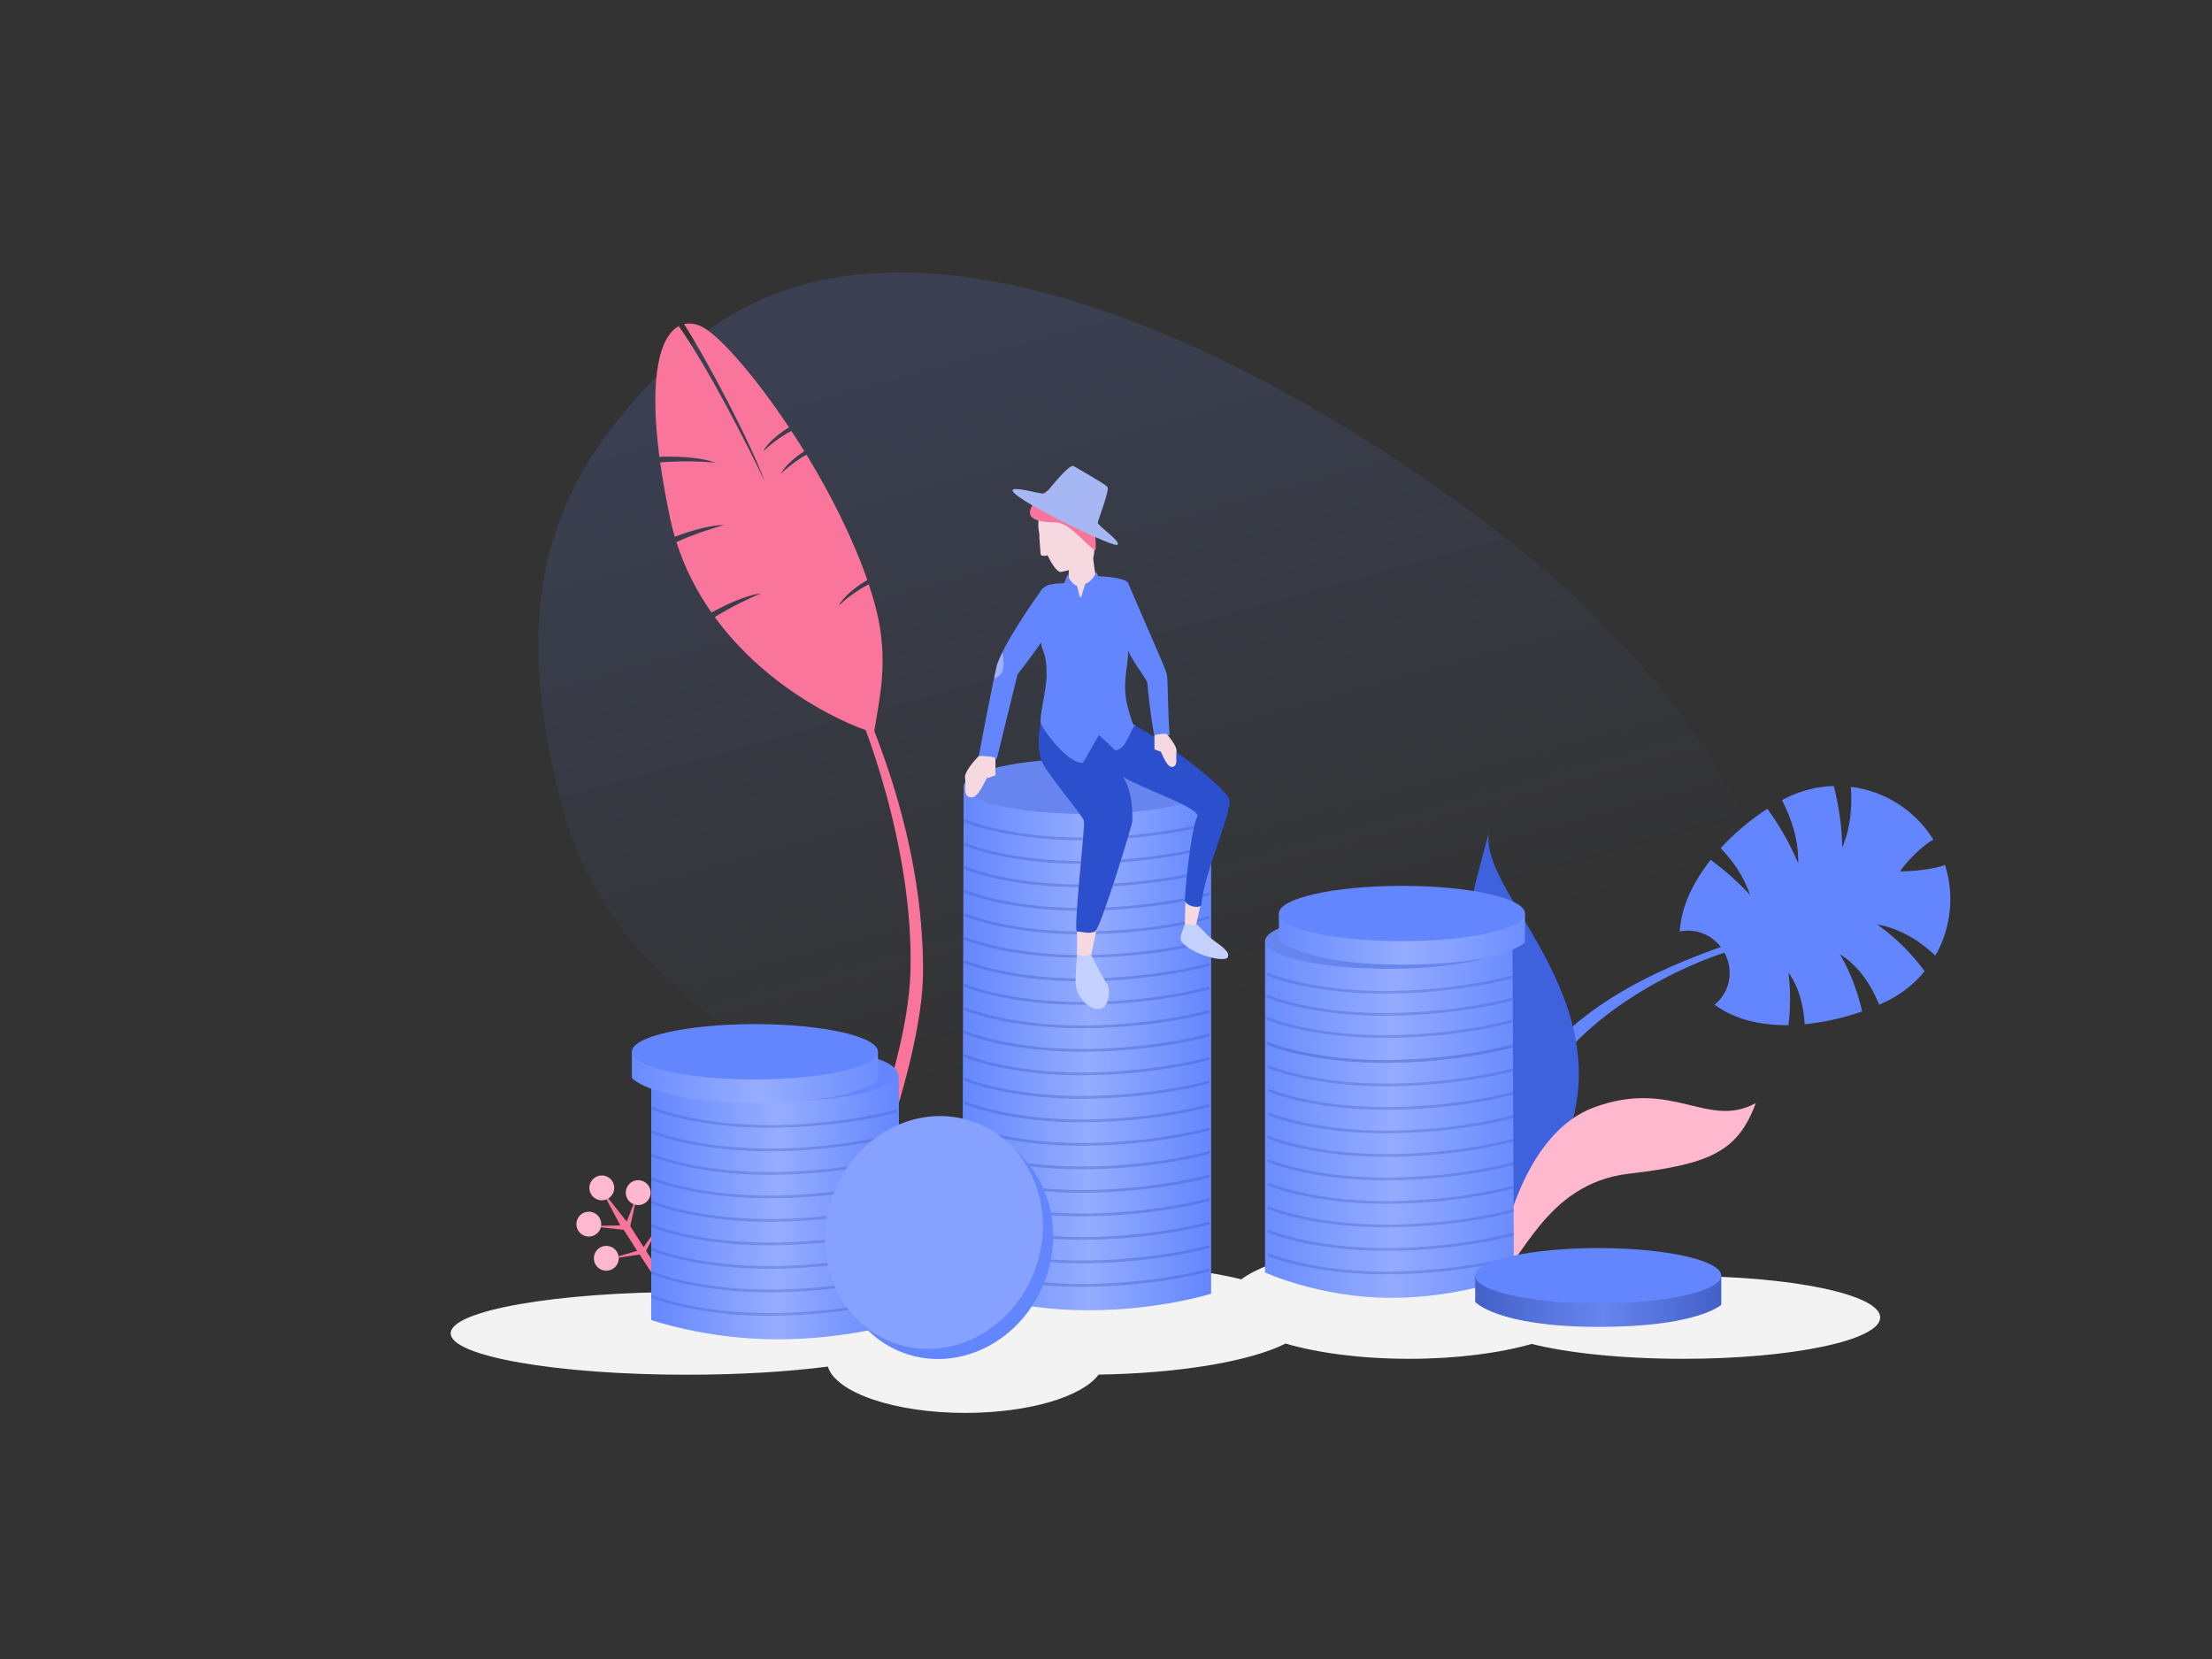<svg width="800" height="600" viewBox="0 0 800 600" fill="none" xmlns="http://www.w3.org/2000/svg">
<rect x="0" y="0" width="800" height="600" fill="#333333" stroke="none"/>
<path d="M563.117 209.968C501.342 155.862 333.945 46.838 247.022 126.968C202.708 167.82 180.327 211.316 204.668 296.299C235.093 402.528 428.285 455.897 563.118 417.279C713.721 374.144 611.422 252.276 563.117 209.968Z" fill="url(#paint0_linear)" fill-opacity="0.15"/>
<path d="M329.288 351.096C328.3 390.485 299.527 453.184 289.812 470.445L293 479C305.5 456.5 333.843 387.883 333.843 351.096C333.843 303.817 316.384 263.143 306.517 241.679L304.695 243.931C313.348 261.492 330.381 307.51 329.288 351.096Z" fill="#F9759C"/>
<path fill-rule="evenodd" clip-rule="evenodd" d="M247.422 117.213C255.881 130.554 271.079 159.283 276.511 173.954C270.633 161.599 256.212 133.124 245.555 118.07L245.702 117.841C238.978 121.216 234.542 135.069 238.48 165.182C245.987 164.947 253.826 165.537 258.697 167.299C254.293 166.886 246.517 166.592 238.758 167.233C239.6 173.249 240.766 179.889 242.301 187.196C242.799 189.567 243.384 191.882 244.047 194.14C250.473 191.693 257.185 189.902 261.923 189.879C257.935 190.932 251.231 193.093 244.626 196.036C247.647 205.548 252.07 214.033 257.322 221.531C263.594 218.081 270.37 215.231 275.267 214.568C271.363 216.165 264.792 219.28 258.499 223.176C275.942 247.055 301.679 260.558 316.081 265.094C316.361 263.243 316.68 261.375 317.005 259.472C318.975 247.944 321.163 235.142 316.081 217.365C315.512 215.376 314.889 213.371 314.216 211.355C309.709 213.512 305.38 217.081 303.321 219.087C304.976 215.867 309.544 212.141 313.683 209.787C308.392 194.48 300.317 178.618 291.668 164.451C287.761 166.61 284.186 169.59 282.371 171.358C283.782 168.611 287.313 165.498 290.889 163.181C289.344 160.678 287.783 158.231 286.218 155.853C281.958 158.029 277.952 161.346 275.996 163.253C277.517 160.291 281.504 156.902 285.354 154.546C272.37 135.032 259.294 120.39 253.231 117.854C251.246 117.023 249.273 116.775 247.422 117.213Z" fill="#F9759C"/>
<path fill-rule="evenodd" clip-rule="evenodd" d="M669.365 284.559C669.916 291.728 669.302 299.418 666.285 306.487C666.12 298.144 664.837 290.601 663.207 284.263C657.505 284.42 651.745 285.776 646.29 288.454C646.099 288.548 645.907 288.644 645.714 288.741C645.308 288.946 644.899 289.158 644.487 289.377C647.971 296.151 650.559 304.016 650.331 312.23C647.079 304.441 643.064 297.833 639.181 292.503C633.394 296.237 627.454 301.123 622.301 306.743C626.824 311.47 630.782 317.135 632.943 323.708C628.245 318.572 623.33 314.368 618.689 310.976C612.465 318.838 608.015 327.802 607.504 336.906C613.939 335.481 620.839 338.718 623.968 345.091C627.155 351.581 625.376 359.179 620.092 363.353C627.5 368.854 637.044 370.881 646.833 370.753C647.505 365.111 647.699 358.607 646.807 351.701C650.758 357.267 652.331 363.971 652.673 370.432C659.928 369.743 667.113 368.019 673.461 365.793C672.1 359.675 669.687 352.397 665.428 345.081C672.516 349.579 676.902 356.571 679.616 363.369C680.587 362.941 681.527 362.504 682.432 362.06C687.877 359.386 692.465 355.666 696.073 351.261C692.217 345.997 686.62 339.799 678.871 334.3C687.524 335.883 694.585 340.535 699.965 345.595C705.53 335.833 707.006 323.936 703.417 312.764C699.867 314.503 689.837 315.254 687.242 315.136C688.553 312.636 695.469 305.526 699.014 303.785C699.084 303.751 699.156 303.717 699.23 303.684C692.532 292.83 681.385 286.048 669.365 284.559Z" fill="#6386FF"/>
<path d="M551.588 391.588C569.16 361.124 608.929 347.279 625.519 341.361L626.621 343.605C609.889 348.479 571.229 365.791 555.579 396.313C542.063 422.674 546.122 449.098 551.23 463.936C551.734 465.4 551.099 467.026 549.709 467.709C548.135 468.482 546.235 467.745 545.673 466.083C540.437 450.596 535.181 420.033 551.588 391.588Z" fill="#6386FF"/>
<path d="M571 387C571.8 418.6 546 452.5 533 465.5C546 431.5 538.233 401.95 533 387C522.5 357 532 325 538.5 301C535.5 319.5 570 347.5 571 387Z" fill="#3E62DE"/>
<path d="M576.499 400.5C551.999 409.541 543.166 445.959 540.999 462.459C550.499 457.5 558.463 428.08 588.999 424.5C618.499 421.041 628.499 416.5 634.999 398.959C617.499 408.5 604.999 389.983 576.499 400.5Z" fill="#FFB8CD"/>
<path d="M231.317 453.713L242 470L243.935 468.34L233.645 452.361L238.853 442.468L232.773 451.043L227.93 443.44L230.468 432.091L226.664 441.813L217.407 430.117L224.335 443.165L213.327 443.435L225.602 444.792L230.444 452.395L219.777 455.472L231.317 453.713Z" fill="#F9759C"/>
<circle cx="219.276" cy="455.077" r="4.5" transform="rotate(-51.933 219.276 455.077)" fill="#FFB8CD"/>
<circle cx="212.953" cy="442.721" r="4.5" transform="rotate(-51.933 212.953 442.721)" fill="#FFB8CD"/>
<circle cx="217.649" cy="429.616" r="4.5" transform="rotate(-51.933 217.649 429.616)" fill="#FFB8CD"/>
<circle cx="230.816" cy="431.333" r="4.5" transform="rotate(-51.933 230.816 431.333)" fill="#FFB8CD"/>
<circle cx="240.202" cy="440.71" r="4.5" transform="rotate(-51.933 240.202 440.71)" fill="#FFB8CD"/>
<path fill-rule="evenodd" clip-rule="evenodd" d="M553.941 486.051C542.247 489.395 526.711 491.434 509.662 491.434C492.392 491.434 476.674 489.342 464.929 485.92C452.446 492.229 427.067 496.678 397.333 497.148C391.425 505.139 372.077 511 349.12 511C323.457 511 302.302 503.676 299.394 494.238C285.168 496.092 267.536 497.189 248.441 497.189C201.253 497.189 163 490.49 163 482.226C163 473.963 201.253 467.264 248.441 467.264C274.3 467.264 297.475 469.276 313.143 472.454C321.51 463.543 353.691 456.906 392.113 456.906C414.25 456.906 434.316 459.109 448.949 462.682C458.924 455.231 482.352 450 509.662 450C538.189 450 562.479 455.707 571.627 463.69C582.431 462.307 595.126 461.509 608.708 461.509C648.082 461.509 680 468.208 680 476.472C680 484.735 648.082 491.434 608.708 491.434C586.699 491.434 567.019 489.341 553.941 486.051Z" fill="#F3F3F3"/>
<path d="M348.022 466.885L348.522 284.385H438.022V467.885C438.022 467.885 419.122 473.885 393.522 473.885C367.922 473.885 348.022 466.885 348.022 466.885Z" fill="url(#paint1_linear)"/>
<path d="M349.022 296.885C354.189 299.052 369.422 303.385 391.022 303.385C412.622 303.385 430.689 299.719 437.022 297.885" stroke="#425FC6" stroke-opacity="0.4" stroke-linecap="round" stroke-linejoin="round"/>
<path d="M349.022 305.385C354.189 307.552 369.422 311.885 391.022 311.885C412.622 311.885 430.689 308.219 437.022 306.385" stroke="#425FC6" stroke-opacity="0.4" stroke-linecap="round" stroke-linejoin="round"/>
<path d="M349.022 313.885C354.189 316.052 369.422 320.385 391.022 320.385C412.622 320.385 430.689 316.719 437.022 314.885" stroke="#425FC6" stroke-opacity="0.4" stroke-linecap="round" stroke-linejoin="round"/>
<path d="M349.022 322.385C354.189 324.552 369.422 328.885 391.022 328.885C412.622 328.885 430.689 325.219 437.022 323.385" stroke="#425FC6" stroke-opacity="0.4" stroke-linecap="round" stroke-linejoin="round"/>
<path d="M349.022 330.885C354.189 333.052 369.422 337.385 391.022 337.385C412.622 337.385 430.689 333.719 437.022 331.885" stroke="#425FC6" stroke-opacity="0.4" stroke-linecap="round" stroke-linejoin="round"/>
<path d="M349.022 339.385C354.189 341.552 369.422 345.885 391.022 345.885C412.622 345.885 430.689 342.219 437.022 340.385" stroke="#425FC6" stroke-opacity="0.4" stroke-linecap="round" stroke-linejoin="round"/>
<path d="M349.022 347.885C354.189 350.052 369.422 354.385 391.022 354.385C412.622 354.385 430.689 350.719 437.022 348.885" stroke="#425FC6" stroke-opacity="0.4" stroke-linecap="round" stroke-linejoin="round"/>
<path d="M349.022 356.385C354.189 358.552 369.422 362.885 391.022 362.885C412.622 362.885 430.689 359.219 437.022 357.385" stroke="#425FC6" stroke-opacity="0.4" stroke-linecap="round" stroke-linejoin="round"/>
<path d="M349.022 364.885C354.189 367.052 369.422 371.385 391.022 371.385C412.622 371.385 430.689 367.719 437.022 365.885" stroke="#425FC6" stroke-opacity="0.4" stroke-linecap="round" stroke-linejoin="round"/>
<path d="M349.022 373.385C354.189 375.552 369.422 379.885 391.022 379.885C412.622 379.885 430.689 376.219 437.022 374.385" stroke="#425FC6" stroke-opacity="0.4" stroke-linecap="round" stroke-linejoin="round"/>
<path d="M349.022 381.885C354.189 384.052 369.422 388.385 391.022 388.385C412.622 388.385 430.689 384.719 437.022 382.885" stroke="#425FC6" stroke-opacity="0.4" stroke-linecap="round" stroke-linejoin="round"/>
<path d="M349.022 390.385C354.189 392.552 369.422 396.885 391.022 396.885C412.622 396.885 430.689 393.219 437.022 391.385" stroke="#425FC6" stroke-opacity="0.4" stroke-linecap="round" stroke-linejoin="round"/>
<path d="M349.022 398.885C354.189 401.052 369.422 405.385 391.022 405.385C412.622 405.385 430.689 401.719 437.022 399.885" stroke="#425FC6" stroke-opacity="0.4" stroke-linecap="round" stroke-linejoin="round"/>
<path d="M349.022 407.385C354.189 409.552 369.422 413.885 391.022 413.885C412.622 413.885 430.689 410.219 437.022 408.385" stroke="#425FC6" stroke-opacity="0.4" stroke-linecap="round" stroke-linejoin="round"/>
<path d="M349.022 415.885C354.189 418.052 369.422 422.385 391.022 422.385C412.622 422.385 430.689 418.719 437.022 416.885" stroke="#425FC6" stroke-opacity="0.4" stroke-linecap="round" stroke-linejoin="round"/>
<path d="M349.022 424.385C354.189 426.552 369.422 430.885 391.022 430.885C412.622 430.885 430.689 427.219 437.022 425.385" stroke="#425FC6" stroke-opacity="0.4" stroke-linecap="round" stroke-linejoin="round"/>
<path d="M349.022 432.885C354.189 435.052 369.422 439.385 391.022 439.385C412.622 439.385 430.689 435.719 437.022 433.885" stroke="#425FC6" stroke-opacity="0.4" stroke-linecap="round" stroke-linejoin="round"/>
<path d="M349.022 441.385C354.189 443.552 369.422 447.885 391.022 447.885C412.622 447.885 430.689 444.219 437.022 442.385" stroke="#425FC6" stroke-opacity="0.4" stroke-linecap="round" stroke-linejoin="round"/>
<path d="M349.022 449.885C354.189 452.052 369.422 456.385 391.022 456.385C412.622 456.385 430.689 452.719 437.022 450.885" stroke="#425FC6" stroke-opacity="0.4" stroke-linecap="round" stroke-linejoin="round"/>
<path d="M349.022 458.385C354.189 460.552 369.422 464.885 391.022 464.885C412.622 464.885 430.689 461.219 437.022 459.385" stroke="#425FC6" stroke-opacity="0.4" stroke-linecap="round" stroke-linejoin="round"/>
<ellipse cx="393.022" cy="284.385" rx="44.5" ry="10" fill="#6885EF"/>
<path d="M235.522 477.385V388.385H325.022L325.522 478.385C325.522 478.385 306.622 484.385 281.022 484.385C255.422 484.385 235.522 477.385 235.522 477.385Z" fill="url(#paint2_linear)"/>
<g opacity="0.5">
<path d="M236.022 400.885C241.189 403.052 256.422 407.385 278.022 407.385C299.622 407.385 317.689 403.719 324.022 401.885" stroke="#425FC6" stroke-opacity="0.7" stroke-linecap="round" stroke-linejoin="round"/>
<path d="M236.022 409.385C241.189 411.552 256.422 415.885 278.022 415.885C299.622 415.885 317.689 412.219 324.022 410.385" stroke="#425FC6" stroke-opacity="0.7" stroke-linecap="round" stroke-linejoin="round"/>
<path d="M236.022 417.885C241.189 420.052 256.422 424.385 278.022 424.385C299.622 424.385 317.689 420.719 324.022 418.885" stroke="#425FC6" stroke-opacity="0.7" stroke-linecap="round" stroke-linejoin="round"/>
<path d="M236.022 426.385C241.189 428.552 256.422 432.885 278.022 432.885C299.622 432.885 317.689 429.219 324.022 427.385" stroke="#425FC6" stroke-opacity="0.7" stroke-linecap="round" stroke-linejoin="round"/>
<path d="M236.022 434.885C241.189 437.052 256.422 441.385 278.022 441.385C299.622 441.385 317.689 437.719 324.022 435.885" stroke="#425FC6" stroke-opacity="0.7" stroke-linecap="round" stroke-linejoin="round"/>
<path d="M236.022 443.385C241.189 445.552 256.422 449.885 278.022 449.885C299.622 449.885 317.689 446.219 324.022 444.385" stroke="#425FC6" stroke-opacity="0.7" stroke-linecap="round" stroke-linejoin="round"/>
<path d="M236.022 451.885C241.189 454.052 256.422 458.385 278.022 458.385C299.622 458.385 317.689 454.719 324.022 452.885" stroke="#425FC6" stroke-opacity="0.7" stroke-linecap="round" stroke-linejoin="round"/>
<path d="M236.022 460.385C241.189 462.552 256.422 466.885 278.022 466.885C299.622 466.885 317.689 463.219 324.022 461.385" stroke="#425FC6" stroke-opacity="0.7" stroke-linecap="round" stroke-linejoin="round"/>
<path d="M236.022 468.885C241.189 471.052 256.422 475.385 278.022 475.385C299.622 475.385 317.689 471.719 324.022 469.885" stroke="#425FC6" stroke-opacity="0.7" stroke-linecap="round" stroke-linejoin="round"/>
</g>
<ellipse cx="280.022" cy="388.385" rx="44.5" ry="10" fill="#6386FF"/>
<path d="M457.522 460.198V340.385H547.022L547.522 461.51C547.522 461.51 528.622 469.385 503.022 469.385C477.422 469.385 457.522 460.198 457.522 460.198Z" fill="url(#paint3_linear)"/>
<g opacity="0.5">
<path d="M459.022 385.885C464.189 388.052 479.422 392.385 501.022 392.385C522.622 392.385 540.689 388.719 547.022 386.885" stroke="#425FC6" stroke-opacity="0.7" stroke-linecap="round" stroke-linejoin="round"/>
<path d="M458.522 377.385C463.689 379.552 478.922 383.885 500.522 383.885C522.122 383.885 540.189 380.219 546.522 378.385" stroke="#425FC6" stroke-opacity="0.7" stroke-linecap="round" stroke-linejoin="round"/>
<path d="M458.522 377.385C463.689 379.552 478.922 383.885 500.522 383.885C522.122 383.885 540.189 380.219 546.522 378.385" stroke="#425FC6" stroke-opacity="0.7" stroke-linecap="round" stroke-linejoin="round"/>
<path d="M458.522 368.385C463.689 370.552 478.922 374.885 500.522 374.885C522.122 374.885 540.189 371.219 546.522 369.385" stroke="#425FC6" stroke-opacity="0.7" stroke-linecap="round" stroke-linejoin="round"/>
<path d="M458.522 360.385C463.689 362.552 478.922 366.885 500.522 366.885C522.122 366.885 540.189 363.219 546.522 361.385" stroke="#425FC6" stroke-opacity="0.7" stroke-linecap="round" stroke-linejoin="round"/>
<path d="M458.522 352.385C463.689 354.552 478.922 358.885 500.522 358.885C522.122 358.885 540.189 355.219 546.522 353.385" stroke="#425FC6" stroke-opacity="0.7" stroke-linecap="round" stroke-linejoin="round"/>
<path d="M459.022 394.385C464.189 396.552 479.422 400.885 501.022 400.885C522.622 400.885 540.689 397.219 547.022 395.385" stroke="#425FC6" stroke-opacity="0.7" stroke-linecap="round" stroke-linejoin="round"/>
<path d="M459.022 402.885C464.189 405.052 479.422 409.385 501.022 409.385C522.622 409.385 540.689 405.719 547.022 403.885" stroke="#425FC6" stroke-opacity="0.7" stroke-linecap="round" stroke-linejoin="round"/>
<path d="M459.022 411.385C464.189 413.552 479.422 417.885 501.022 417.885C522.622 417.885 540.689 414.219 547.022 412.385" stroke="#425FC6" stroke-opacity="0.7" stroke-linecap="round" stroke-linejoin="round"/>
<path d="M459.022 419.885C464.189 422.052 479.422 426.385 501.022 426.385C522.622 426.385 540.689 422.719 547.022 420.885" stroke="#425FC6" stroke-opacity="0.7" stroke-linecap="round" stroke-linejoin="round"/>
<path d="M459.022 428.385C464.189 430.552 479.422 434.885 501.022 434.885C522.622 434.885 540.689 431.219 547.022 429.385" stroke="#425FC6" stroke-opacity="0.7" stroke-linecap="round" stroke-linejoin="round"/>
<path d="M459.022 436.885C464.189 439.052 479.422 443.385 501.022 443.385C522.622 443.385 540.689 439.719 547.022 437.885" stroke="#425FC6" stroke-opacity="0.7" stroke-linecap="round" stroke-linejoin="round"/>
<path d="M459.022 445.385C464.189 447.552 479.422 451.885 501.022 451.885C522.622 451.885 540.689 448.219 547.022 446.385" stroke="#425FC6" stroke-opacity="0.7" stroke-linecap="round" stroke-linejoin="round"/>
<path d="M459.022 453.885C464.189 456.052 479.422 460.385 501.022 460.385C522.622 460.385 540.689 456.719 547.022 454.885" stroke="#425FC6" stroke-opacity="0.7" stroke-linecap="round" stroke-linejoin="round"/>
</g>
<ellipse cx="502.022" cy="340.385" rx="44.5" ry="10" fill="#6785EF"/>
<path d="M533.522 470.885V461.385H622.522V471.885C622.522 471.885 614.022 480.01 577.522 479.885C541.521 479.762 533.522 470.885 533.522 470.885Z" fill="url(#paint4_linear)"/>
<ellipse cx="578.022" cy="461.385" rx="44.5" ry="10" fill="#6386FF"/>
<path d="M462.522 339.885V330.385H551.522V340.885C551.522 340.885 543.022 349.01 506.522 348.885C470.521 348.762 462.522 339.885 462.522 339.885Z" fill="url(#paint5_linear)"/>
<ellipse cx="507.022" cy="330.385" rx="44.5" ry="10" fill="#6386FF"/>
<path d="M228.522 389.885V380.385H317.522V390.885C317.522 390.885 309.022 399.01 272.522 398.885C236.521 398.762 228.522 389.885 228.522 389.885Z" fill="url(#paint6_linear)"/>
<ellipse cx="273.022" cy="380.385" rx="44.5" ry="10" fill="#6386FF"/>
<ellipse cx="341.46" cy="449.415" rx="38.968" ry="42.5" transform="rotate(20.226 341.46 449.415)" fill="#6386FF"/>
<ellipse cx="337.781" cy="445.737" rx="38.968" ry="42.5" transform="rotate(20.226 337.781 445.737)" fill="#87A1FE"/>
<path d="M389.522 345.885V335.385L396.522 336.385L394.5 346L389.522 345.885Z" fill="#F6D8E1"/>
<path d="M428.522 334.385C428.522 334.385 428.522 326.885 429.022 322.385C431.222 321.488 435.022 323.385 435.022 323.385L432.522 334.885L428.522 334.385Z" fill="#F6D8E1"/>
<path d="M432.5 334.5C431.938 334.993 430.079 334.411 428.438 334C428.438 335.439 426.752 337.722 427.032 340.165C430.548 345.097 442.517 348.18 443.923 346.33C445.33 344.481 441.354 341.875 439 340.165C435.699 337.767 433.204 333.884 432.5 334.5Z" fill="#C4D1FF"/>
<path d="M394.458 345C392.821 346.101 390.637 345.459 389.5 345C389.5 346.835 389 351.47 389 355.324C389 360.142 393.5 364.959 397.187 364.959C401.5 364.959 401.537 357.3 400.5 356C399.423 354.65 396.278 348.671 394.458 345Z" fill="#C4D1FF"/>
<path d="M377.023 275.885C375.023 271.885 375.356 263.885 377.023 259.885L408.522 261.385C422.522 268.385 442.922 284.885 444.522 288.885C446.122 292.885 435.189 315.885 434.522 327.385C433.022 328.885 428.522 327.385 428.522 325.385C428.522 323.385 430.522 300.385 433.022 295.385C434.561 292.308 412.856 285.146 406.022 280.885C409.961 286.092 409.522 295.931 409.522 296.885C409.522 298.385 398.022 335.885 396.022 336.885C394.022 337.885 391.022 336.885 389.522 336.885C388.022 336.885 392.522 298.885 392.022 296.885C391.522 294.885 379.523 280.885 377.023 275.885Z" fill="#2C50CD"/>
<path d="M386.022 210.885C389.222 212.085 394.022 209.719 396.022 208.385C399.522 208.385 406.822 208.885 408.022 210.885C408.1 211.015 408.17 211.182 408.232 211.385C412.951 222.633 421.628 241.915 422.022 243.885C422.422 245.885 422.356 258.552 423.022 265.885L417.522 266.385C416.189 259.552 415.022 248.985 415.022 247.385C415.022 245.785 410.356 240.552 408.022 235.385C408.022 241.385 405.522 247.385 408.022 256.385C410.522 265.385 410.022 260.885 410.522 262.385C408.69 263.759 407.564 270.78 403.522 271.385C403.315 271.416 401.555 269.679 399.993 268.15L397.522 265.885C397.245 265.925 391.909 275.849 391.522 275.885C387.027 276.307 378.799 266.437 376.522 261.885C375.522 259.885 378.523 249.885 378.523 243.885C378.523 235.885 377.022 236.385 376.522 232.385C373.356 237.052 368.022 243.885 368.022 243.885C368.022 243.885 363.022 264.052 360.522 274.385L354.022 273.385C355.522 265.219 358.922 247.285 360.522 240.885C362.311 233.732 374.074 216.984 376.561 213.502C376.709 213.223 376.86 213.022 377.022 212.86C377.417 212.468 377.877 212.315 378.523 211.885C379.723 211.085 384.022 210.885 386.022 210.885Z" fill="#6386FF"/>
<path d="M362.522 242.885C363.322 241.285 362.856 237.552 362.522 235.885L360.522 240.385L359.522 245.385C360.189 245.219 361.722 244.485 362.522 242.885Z" fill="#DFDDFE" fill-opacity="0.5"/>
<path d="M349.022 281.385C348.622 279.385 352.189 275.219 354.022 273.385C356.022 273.385 360.022 273.585 360.022 274.385V280.385C359.189 280.719 357.422 281.385 357.022 281.385C356.522 281.385 354.022 288.885 351.022 288.385C348.022 287.885 349.522 283.885 349.022 281.385Z" fill="#F6D8E1"/>
<path d="M425.5 271.775C425.79 270.178 423.203 266.85 421.874 265.385C420.423 265.385 417.522 265.545 417.522 266.184V270.976C418.127 271.243 419.408 271.775 419.698 271.775C420.061 271.775 421.874 277.766 424.05 277.366C426.225 276.967 425.137 273.772 425.5 271.775Z" fill="#F6D8E1"/>
<path d="M376.355 200.34C376.355 199.54 375.855 195.174 375.855 192.84C374.855 188.34 375.855 180.34 382.355 177.84C388.855 175.34 392.855 183.84 394.355 186.34C395.855 188.84 396.355 198.84 395.355 201.84C395.689 204.674 395.855 206.34 396.355 208.34C396.355 210.511 394.61 212.449 392.522 213.257C392.035 213.445 391.529 215.831 391.022 215.885C389.2 216.079 387.368 213.068 386.355 210.84C386.355 208.34 386.583 206.216 386.583 206.216C386.583 206.216 387.377 206.055 388.501 205.722C386.509 206.278 384.658 206.64 383.855 206.84C382.255 207.24 379.855 203.007 378.855 200.84C377.855 201.174 376.355 201.14 376.355 200.34Z" fill="#F6D8E1"/>
<path d="M386.022 207.885L384.522 211.885C385.322 214.285 389.189 215.552 390.522 215.885L389.522 211.885C387.922 211.485 386.356 208.885 386.022 207.885Z" fill="#6386FF"/>
<path d="M396.522 206.885L398.522 211.119C397.562 213.679 392.622 215.53 391.022 215.885L392.522 211.119C394.442 210.692 396.122 207.952 396.522 206.885Z" fill="#6386FF"/>
<path d="M388.023 176.385C383.023 172.885 373.302 180.206 372.523 184.885C371.878 188.753 378.9 188.885 381.523 188.885C386.73 188.885 391.868 196.245 396 199C396.416 199.277 396.523 196.385 395.523 187.885C395.347 186.396 393.023 179.885 388.023 176.385Z" fill="#F9759C"/>
<path d="M404.011 197.08C401.945 197.936 357.011 176.08 367.91 176.891C371.899 177.188 374.52 178.332 378.011 178.58C380.195 176.062 386.777 167.659 388.317 168.57C390.241 169.71 399.585 175.012 400.511 176.08C401.438 177.149 397.082 188.083 397.011 189.08C396.94 190.078 406.077 196.225 404.011 197.08Z" fill="#A6B7F3"/>
<defs>
<linearGradient id="paint0_linear" x1="361.481" y1="115.383" x2="431" y2="368.5" gradientUnits="userSpaceOnUse">
<stop stop-color="#6386FF"/>
<stop offset="1" stop-color="#6785EF" stop-opacity="0"/>
</linearGradient>
<linearGradient id="paint1_linear" x1="346.522" y1="369.885" x2="438.522" y2="370.385" gradientUnits="userSpaceOnUse">
<stop stop-color="#6386FF"/>
<stop offset="0.519" stop-color="#95ADFF"/>
<stop offset="1" stop-color="#6386FF"/>
</linearGradient>
<linearGradient id="paint2_linear" x1="233.522" y1="473.885" x2="325.522" y2="474.385" gradientUnits="userSpaceOnUse">
<stop stop-color="#6386FF"/>
<stop offset="0.519" stop-color="#96ADFF"/>
<stop offset="1" stop-color="#6386FF"/>
</linearGradient>
<linearGradient id="paint3_linear" x1="455.522" y1="455.604" x2="547.524" y2="455.985" gradientUnits="userSpaceOnUse">
<stop stop-color="#698BFF"/>
<stop offset="0.519" stop-color="#94ABFF"/>
<stop offset="1" stop-color="#6A8CFF"/>
</linearGradient>
<linearGradient id="paint4_linear" x1="531.522" y1="575.604" x2="623.524" y2="575.985" gradientUnits="userSpaceOnUse">
<stop stop-color="#425FC6"/>
<stop offset="0.519" stop-color="#6885EF"/>
<stop offset="1" stop-color="#425FC6"/>
</linearGradient>
<linearGradient id="paint5_linear" x1="460.522" y1="444.604" x2="552.524" y2="444.985" gradientUnits="userSpaceOnUse">
<stop stop-color="#678AFF"/>
<stop offset="0.519" stop-color="#95ADFF"/>
<stop offset="1" stop-color="#6C8DFF"/>
</linearGradient>
<linearGradient id="paint6_linear" x1="226.522" y1="494.604" x2="318.524" y2="494.985" gradientUnits="userSpaceOnUse">
<stop stop-color="#688AFF"/>
<stop offset="0.519" stop-color="#96ADFF"/>
<stop offset="1" stop-color="#6B8CFF"/>
</linearGradient>
</defs>
</svg>
